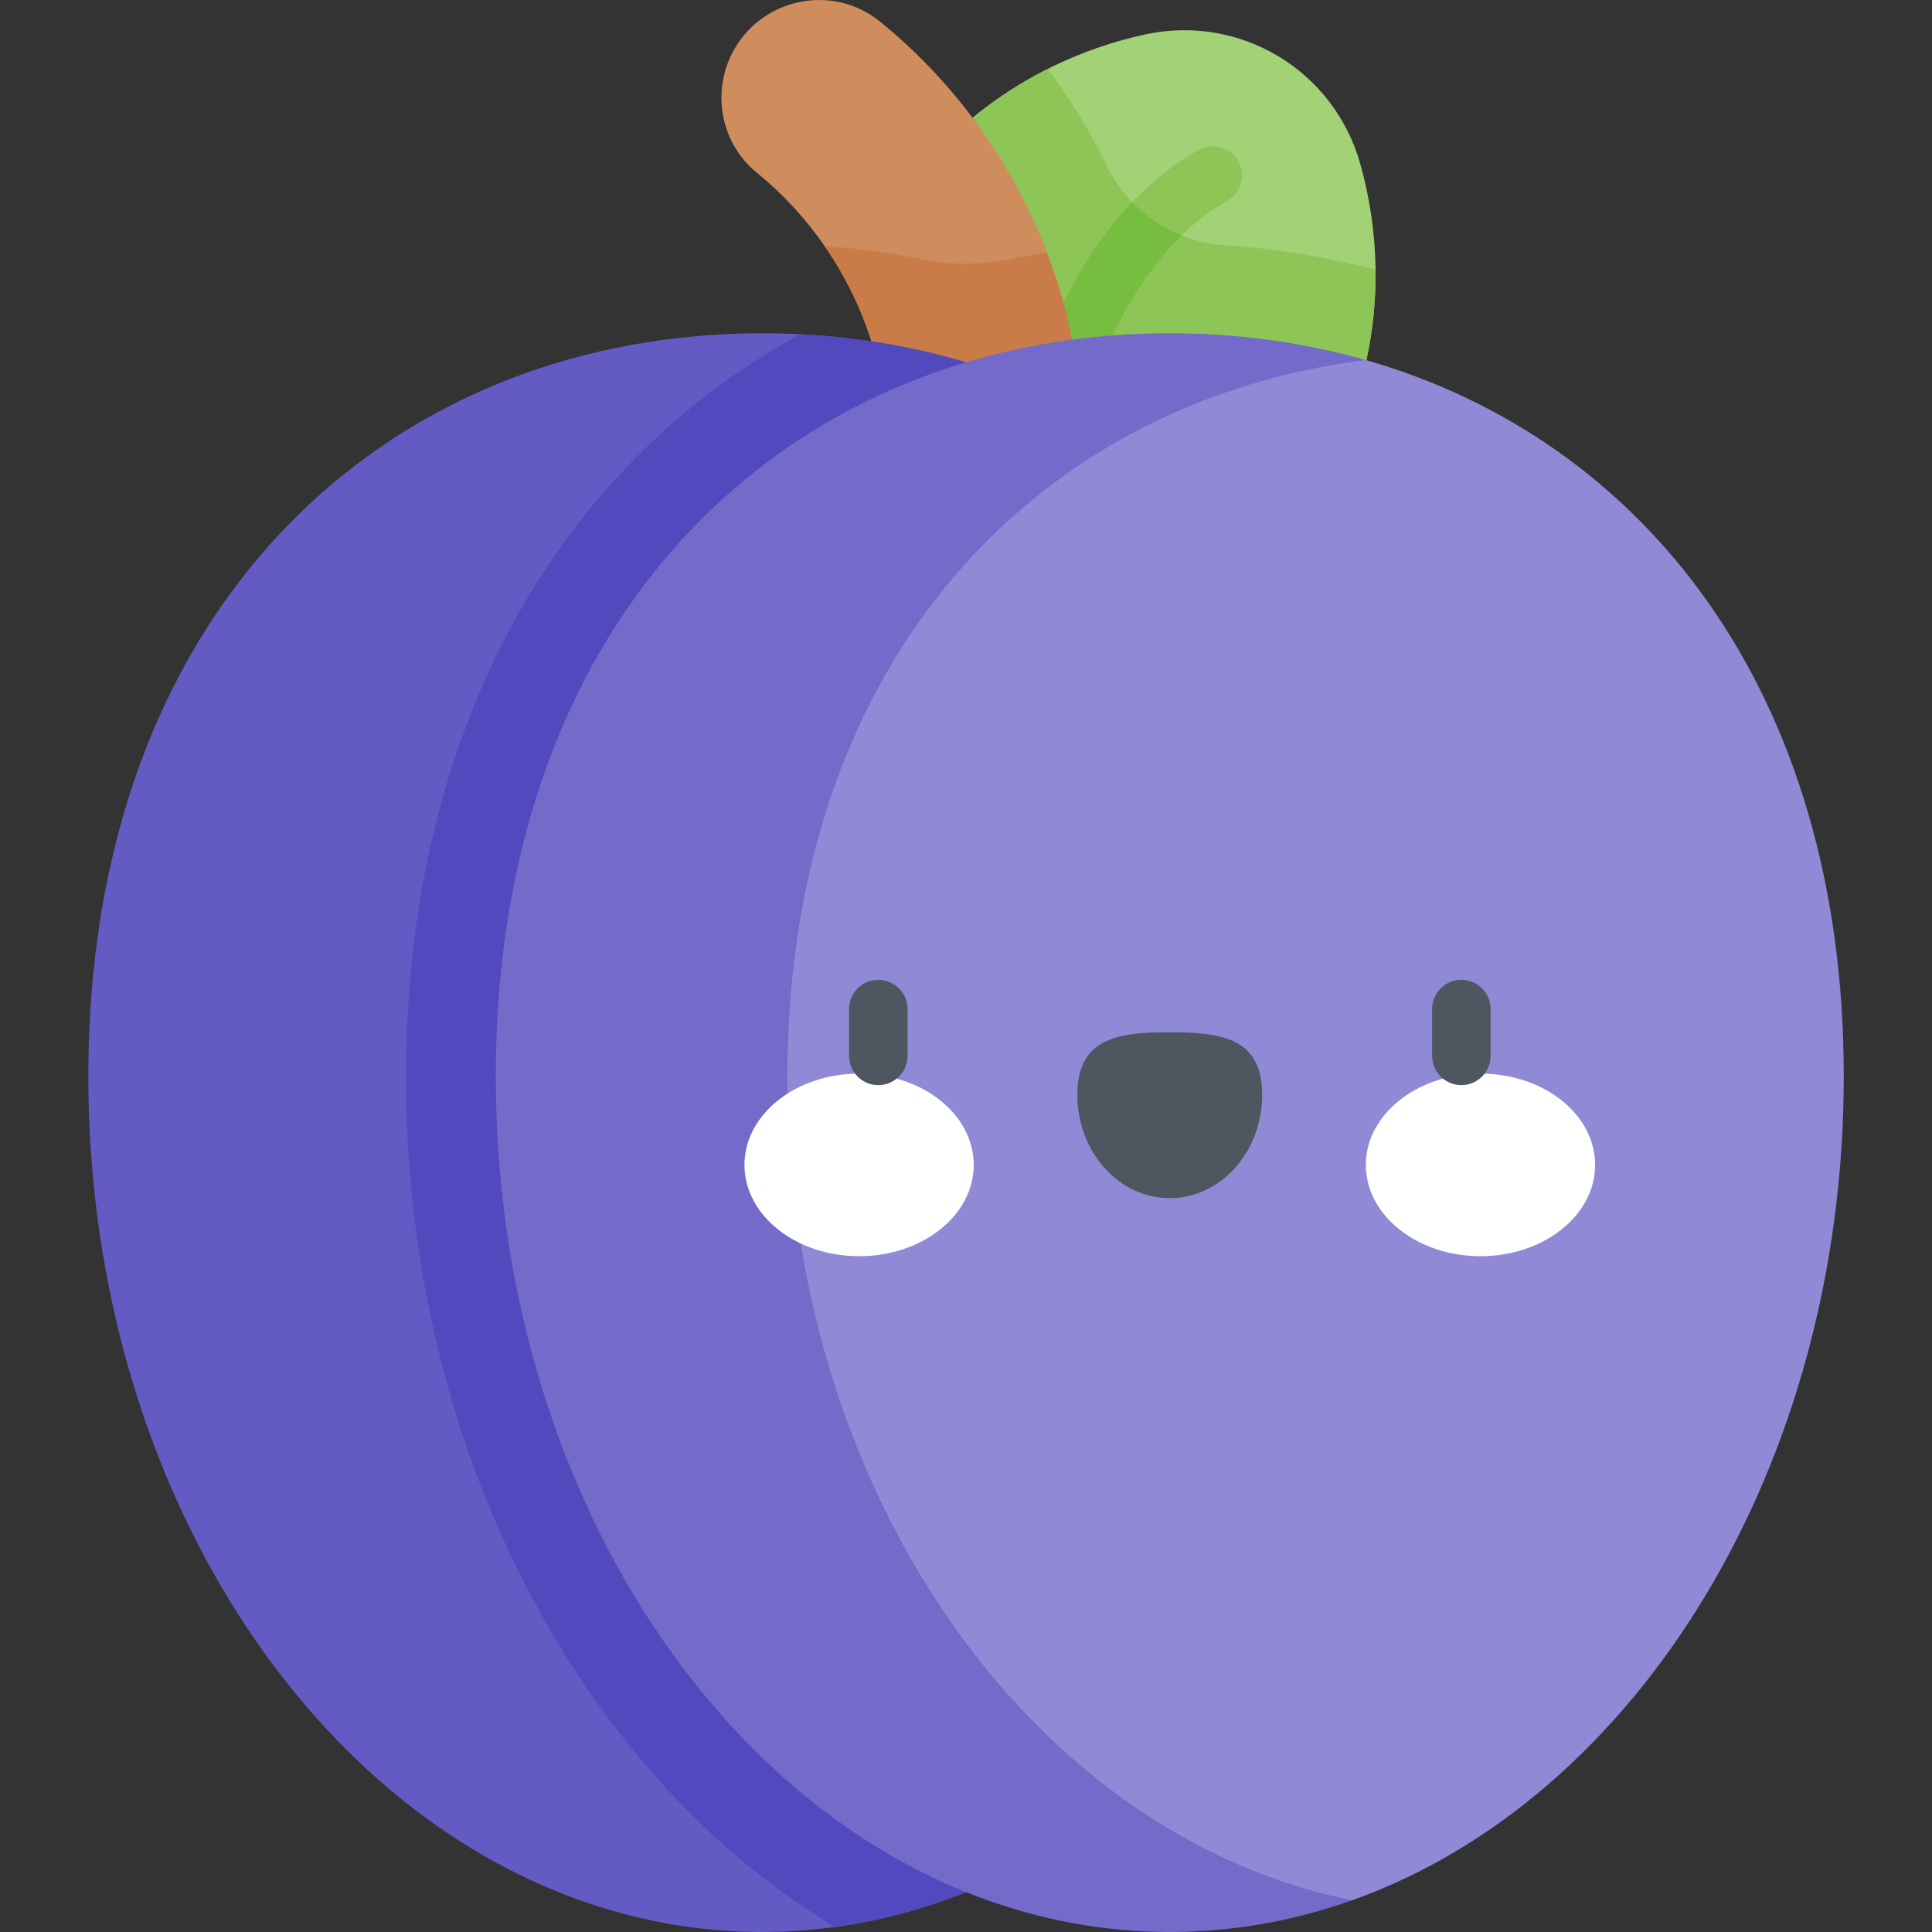 <svg width="24" height="24" viewBox="0 0 24 24" fill="none" xmlns="http://www.w3.org/2000/svg">
<rect x="0" y="0" width="24" height="24" fill="#333333" stroke="none"/>
<g clip-path="url(#clip0_239_2149)">
<path d="M16.897 2.033C16.569 0.873 15.408 0.174 14.23 0.427C13.442 0.596 12.7 0.955 12.082 1.463C11.299 2.452 11.522 3.898 12.566 4.605L13.757 5.411C14.816 6.128 16.262 5.778 16.875 4.656L16.974 4.475C17.055 4.102 17.092 3.725 17.088 3.35C17.082 2.904 17.018 2.461 16.897 2.033V2.033Z" fill="#A2D176"/>
<path d="M12.566 4.605L13.757 5.411C14.816 6.128 16.262 5.778 16.875 4.656L16.974 4.475C17.055 4.102 17.092 3.725 17.088 3.35C16.602 3.225 15.98 3.097 15.216 3.047C14.588 3.006 14.031 2.631 13.753 2.066C13.543 1.639 13.296 1.234 13.017 0.855C12.687 1.021 12.372 1.224 12.082 1.463C11.299 2.452 11.522 3.898 12.566 4.605V4.605Z" fill="#8EC557"/>
<path d="M13.37 4.36L13.319 4.219C13.011 2.698 12.183 1.287 10.936 0.271C10.338 -0.217 9.44 -0.022 9.092 0.667C8.837 1.174 8.965 1.791 9.403 2.147C10.058 2.68 10.562 3.409 10.826 4.24V4.24L11.098 5.12C11.275 5.694 11.851 6.048 12.444 5.947C13.179 5.822 13.622 5.062 13.37 4.36V4.36Z" fill="#CF8C5D"/>
<path d="M15.383 2.004C15.286 1.829 15.064 1.765 14.889 1.863C14.573 2.039 14.3 2.264 14.066 2.511C13.23 3.388 12.892 4.526 12.875 4.587C12.808 4.817 12.98 5.052 13.224 5.052C13.38 5.052 13.526 4.949 13.573 4.79C13.577 4.777 13.906 3.679 14.679 2.925C14.846 2.762 15.033 2.615 15.242 2.498C15.418 2.401 15.481 2.179 15.383 2.004V2.004Z" fill="#8EC557"/>
<path d="M13.573 4.79C13.577 4.777 13.906 3.679 14.679 2.924C14.448 2.832 14.238 2.69 14.066 2.51C13.23 3.388 12.892 4.526 12.875 4.587C12.851 4.668 12.857 4.749 12.886 4.822L13.226 5.052C13.382 5.051 13.527 4.948 13.573 4.79Z" fill="#77BD3F"/>
<path d="M10.825 4.24L11.097 5.12C11.275 5.694 11.851 6.048 12.444 5.947C13.179 5.821 13.622 5.062 13.369 4.36L13.319 4.219C13.244 3.85 13.139 3.489 13.006 3.139C12.842 3.164 12.679 3.192 12.518 3.224C12.175 3.293 11.823 3.293 11.48 3.224C11.076 3.143 10.661 3.087 10.242 3.055C10.494 3.418 10.691 3.818 10.825 4.24V4.24H10.825Z" fill="#C97C48"/>
<path d="M11.912 4.475V4.475C10.384 4.037 8.575 4.011 6.938 4.501H6.938C3.551 5.513 1.097 8.618 1.097 13.369C1.097 18.12 3.551 22.143 6.938 23.505H6.938C8.037 23.947 9.206 24.098 10.375 23.938C14.573 23.364 17.842 18.851 17.842 13.369C17.842 8.577 15.344 5.459 11.912 4.475V4.475Z" fill="#635AC4"/>
<path d="M17.841 13.369C17.841 8.577 15.344 5.459 11.912 4.475V4.475C11.284 4.295 10.624 4.187 9.943 4.153C8.731 4.811 7.695 5.74 6.893 6.898C5.683 8.644 5.044 10.882 5.044 13.369C5.044 15.871 5.668 18.257 6.847 20.271C7.774 21.853 8.979 23.101 10.375 23.938C14.573 23.364 17.841 18.851 17.841 13.369Z" fill="#5149BD"/>
<path d="M16.974 4.475V4.475C15.43 4.033 13.723 4.785 12.095 5.272C8.709 6.283 7.653 8.729 7.653 13.48C7.653 18.231 9.569 21.674 12.955 23.037L14.35 23.34C15.535 23.67 16.796 23.606 16.796 23.606C20.319 22.352 22.904 18.244 22.904 13.369C22.904 8.577 20.407 5.459 16.974 4.475V4.475Z" fill="#908AD6"/>
<path d="M15.621 23.26C12.235 21.933 9.781 18.015 9.781 13.387C9.781 8.76 12.235 5.735 15.621 4.749H15.622C16.059 4.622 16.5 4.531 16.965 4.472C15.427 4.034 13.627 4.014 12.001 4.501H12C8.614 5.513 6.159 8.618 6.159 13.369C6.159 18.12 8.614 22.143 12 23.505H12.001C13.562 24.133 15.241 24.16 16.796 23.606C16.394 23.525 16.002 23.409 15.622 23.26H15.621Z" fill="#736ACA"/>
<path d="M18.391 13.337C19.178 13.337 19.815 13.844 19.815 14.471C19.815 15.097 19.178 15.605 18.391 15.605C17.605 15.605 16.967 15.097 16.967 14.471C16.967 13.844 17.605 13.337 18.391 13.337Z" fill="white"/>
<path d="M14.531 12.823C15.165 12.823 15.679 12.889 15.679 13.599C15.679 14.309 15.165 14.884 14.531 14.884C13.897 14.884 13.383 14.309 13.383 13.599C13.383 12.889 13.897 12.823 14.531 12.823Z" fill="#4E5660"/>
<path d="M10.672 13.337C11.459 13.337 12.096 13.844 12.096 14.471C12.096 15.097 11.459 15.605 10.672 15.605C9.886 15.605 9.248 15.097 9.248 14.471C9.248 13.844 9.886 13.337 10.672 13.337V13.337Z" fill="white"/>
<path d="M10.91 13.48C10.71 13.48 10.547 13.317 10.547 13.117V12.535C10.547 12.334 10.71 12.172 10.91 12.172C11.111 12.172 11.274 12.334 11.274 12.535V13.117C11.274 13.317 11.111 13.48 10.91 13.48Z" fill="#4E5660"/>
<path d="M18.154 13.48C17.953 13.48 17.79 13.317 17.79 13.117V12.535C17.79 12.334 17.953 12.172 18.154 12.172C18.354 12.172 18.517 12.334 18.517 12.535V13.117C18.517 13.317 18.354 13.48 18.154 13.48Z" fill="#4E5660"/>
</g>
<defs>
<clipPath id="clip0_239_2149">
<rect width="24" height="24" fill="white"/>
</clipPath>
</defs>
</svg>
